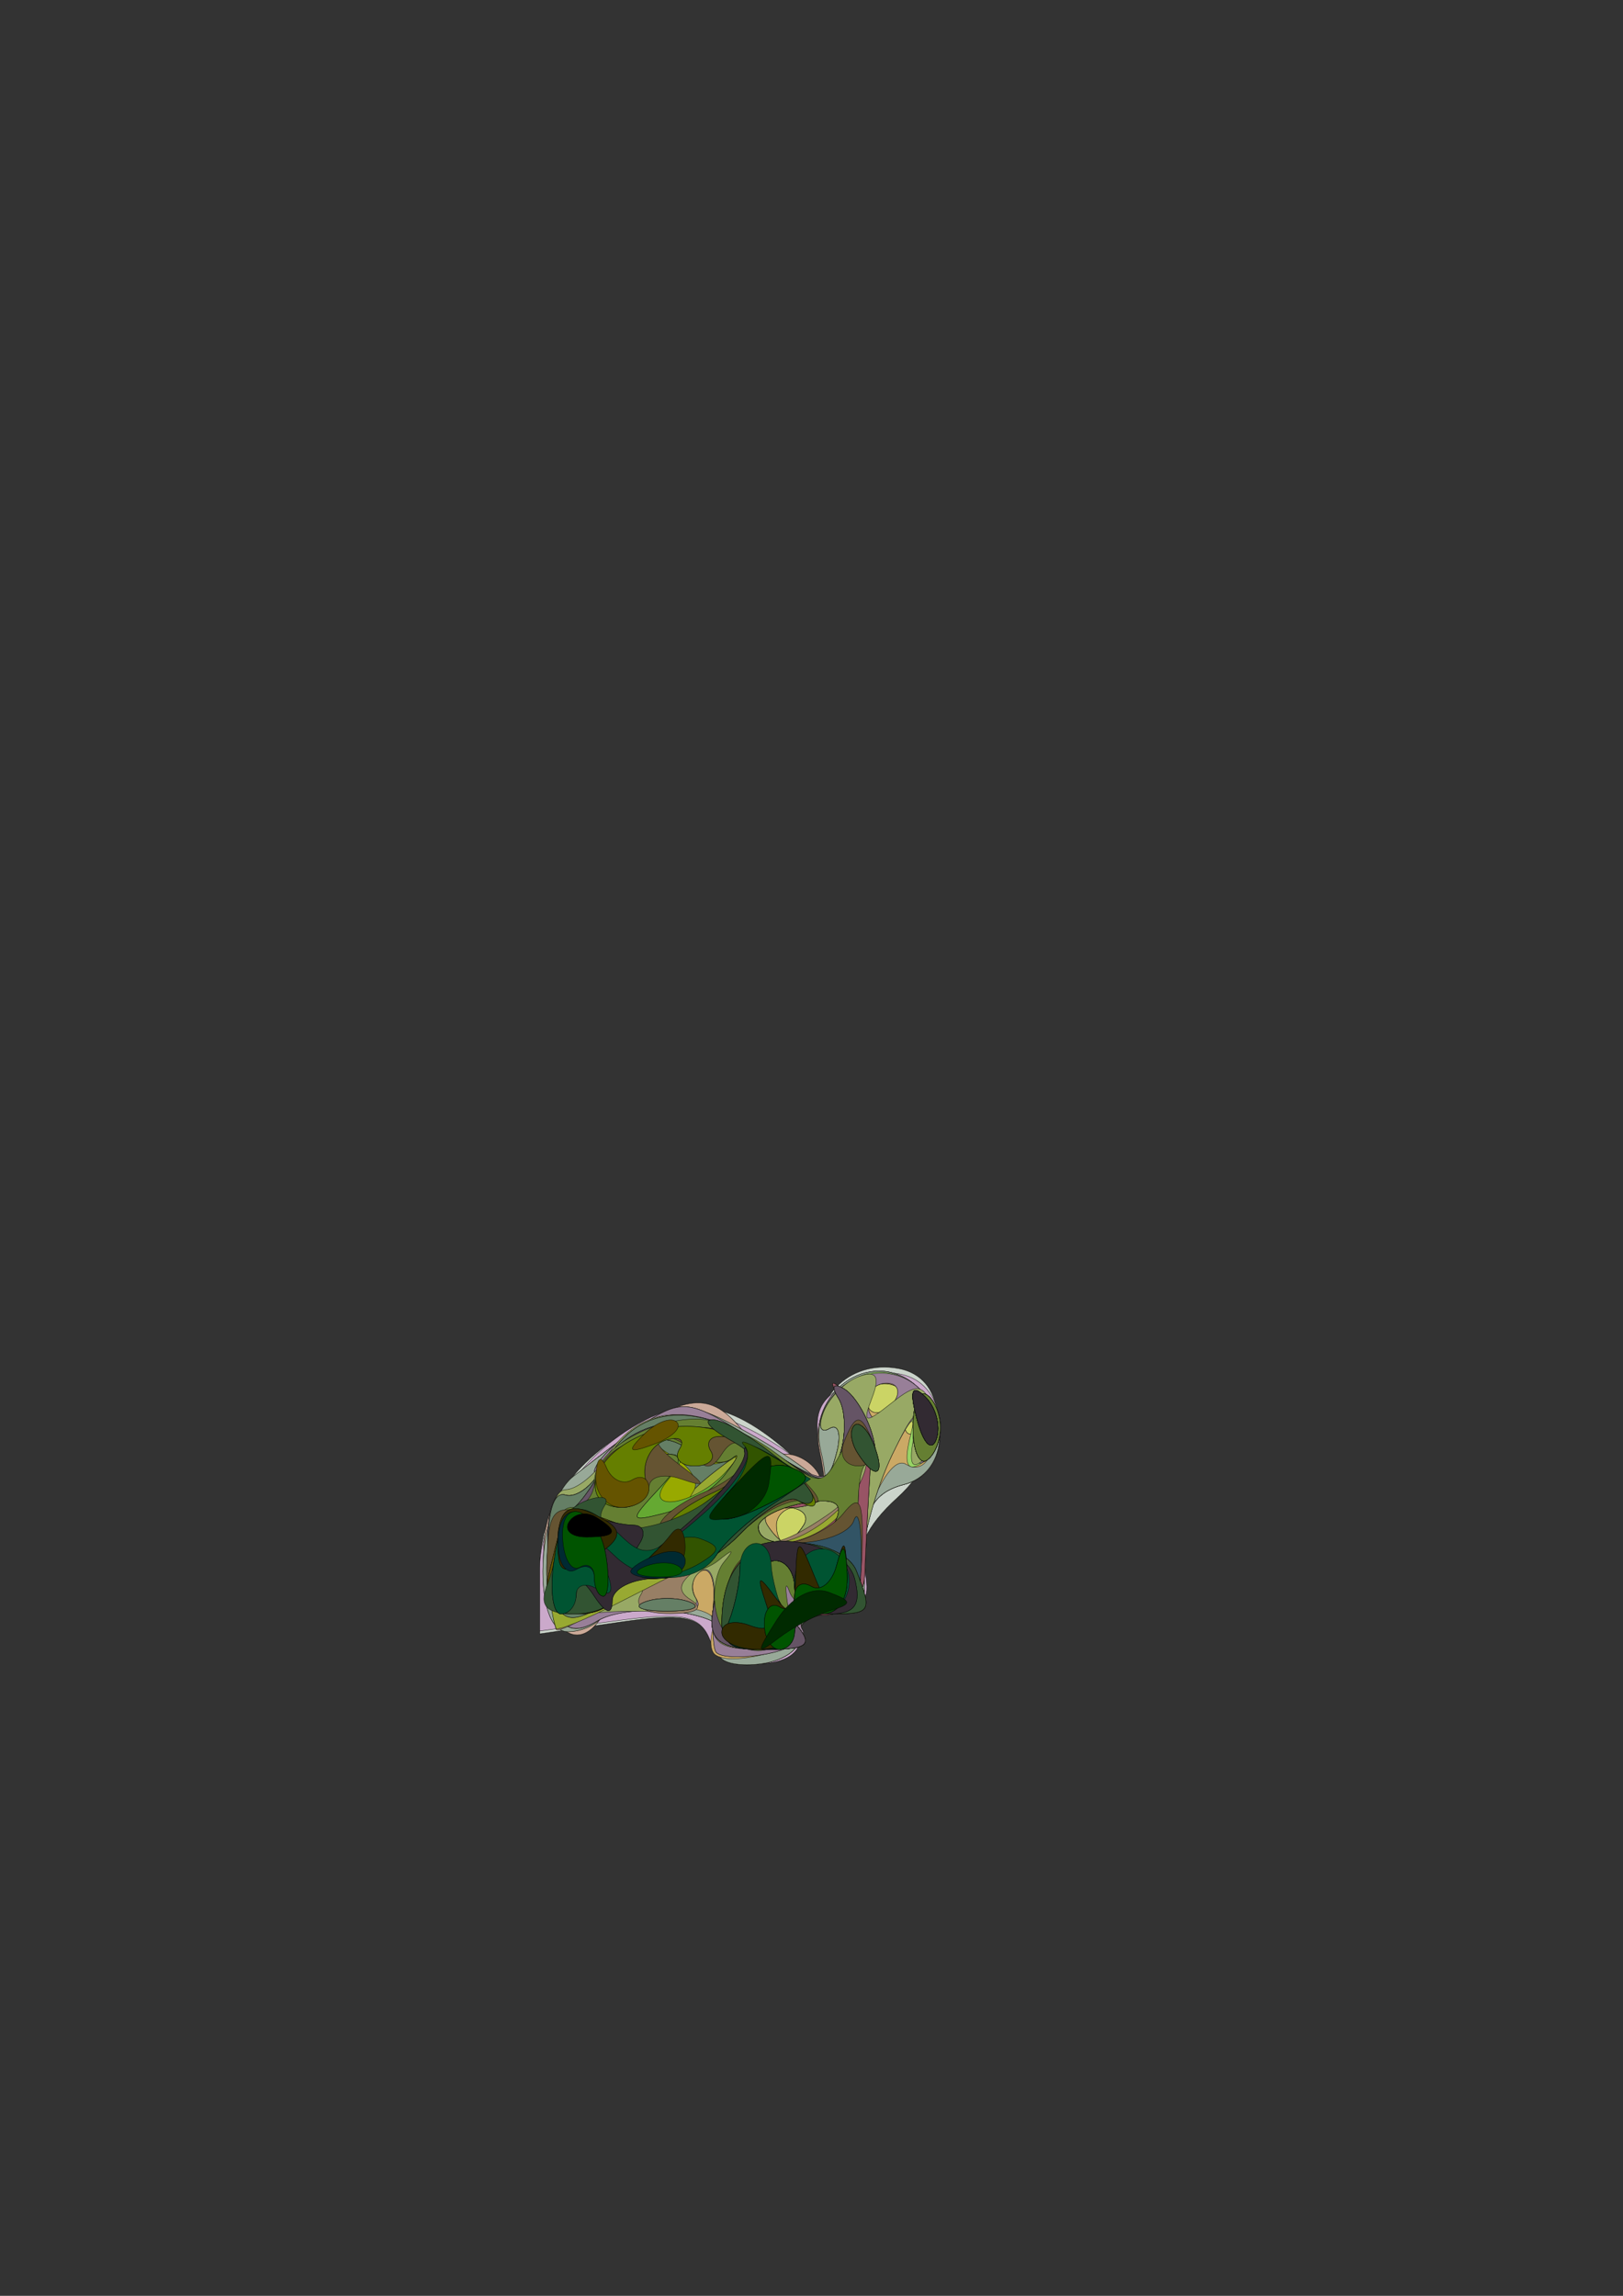 <?xml version="1.0" encoding="UTF-8" standalone="no"?>
<!-- Created with Inkscape (http://www.inkscape.org/) -->

<svg
   xmlns:dc="http://purl.org/dc/elements/1.1/"
   xmlns:cc="http://creativecommons.org/ns#"
   xmlns:rdf="http://www.w3.org/1999/02/22-rdf-syntax-ns#"
   xmlns:svg="http://www.w3.org/2000/svg"
   xmlns="http://www.w3.org/2000/svg"
   xmlns:sodipodi="http://sodipodi.sourceforge.net/DTD/sodipodi-0.dtd"
   xmlns:inkscape="http://www.inkscape.org/namespaces/inkscape"
   width="744.094"
   height="1052.362"
   id="svg2"
   version="1.1"
   inkscape:version="0.48.2 r9819"
   sodipodi:docname="New document 1">
  <rect width="100%" height="100%" fill="#333333" stroke="none"/>
  <defs
     id="defs4" />
  <sodipodi:namedview
     id="base"
     pagecolor="#ffffff"
     bordercolor="#666666"
     borderopacity="1.0"
     inkscape:pageopacity="0.0"
     inkscape:pageshadow="2"
     inkscape:zoom="0.58249908"
     inkscape:cx="372.04724"
     inkscape:cy="526.18109"
     inkscape:document-units="px"
     inkscape:current-layer="g3170"
     showgrid="false"
     inkscape:window-width="1018"
     inkscape:window-height="833"
     inkscape:window-x="1421"
     inkscape:window-y="155"
     inkscape:window-maximized="0" />
  <g
     inkscape:label="Layer 1"
     inkscape:groupmode="layer"
     id="layer1">
    <g
       id="g3170"
       transform="translate(-125.322,3.433)"
       inkscape:export-filename="/Users/sudhir/Projects/trials/tortlets/sencha_src/tortlets/static/images/tortoise_smaller.png"
       inkscape:export-xdpi="20.52"
       inkscape:export-ydpi="20.52"
       style="stroke-width:0.2;stroke-miterlimit:4;stroke-dasharray:none;stroke:#000000;stroke-opacity:0.768">
      <path
         style="fill:#fefecb;stroke-width:0.2;stroke-miterlimit:4;stroke-dasharray:none;stroke:#000000;stroke-opacity:0.768"
         d="m 450.844,748.389 c -4.317,-10.969 -12.207,-12.522 -41.701,-8.21 l -36.376,5.318 0,-28.982 c 0,-29.62 15.911,-51.841 49.769,-69.507 21.065,-10.99 40.902,-5.934 65.94,16.806 l 18.481,16.785 -5.025,-19.517 c -5.812,-22.576 12.151,-41.511 35.299,-37.208 23.746,4.413 23.471,37.573 -0.491,59.223 -14.371,12.984 -19.525,24.351 -16.371,36.107 3.611,13.46 0.795,17.157 -13.067,17.157 -9.718,0 -16.73,4.491 -15.582,9.979 3.302,15.79 -34.718,17.695 -40.877,2.048 z"
         id="path3236"
         inkscape:connector-curvature="0" />
      <path
         style="fill:#cbd4cb;stroke-width:0.2;stroke-miterlimit:4;stroke-dasharray:none;stroke:#000000;stroke-opacity:0.768"
         d="m 450.844,748.389 c -4.317,-10.969 -12.207,-12.522 -41.701,-8.21 l -36.376,5.318 0,-28.982 c 0,-29.62 15.911,-51.841 49.769,-69.507 21.065,-10.99 40.902,-5.934 65.94,16.806 l 18.481,16.785 -5.025,-19.517 c -5.812,-22.576 12.151,-41.511 35.299,-37.208 23.746,4.413 23.471,37.573 -0.491,59.223 -14.371,12.984 -19.525,24.351 -16.371,36.107 3.611,13.46 0.795,17.157 -13.067,17.157 -9.718,0 -16.73,4.491 -15.582,9.979 3.302,15.79 -34.718,17.695 -40.877,2.048 z"
         id="path3234"
         inkscape:connector-curvature="0" />
      <path
         style="fill:#cba9cb;stroke-width:0.2;stroke-miterlimit:4;stroke-dasharray:none;stroke:#000000;stroke-opacity:0.768"
         d="m 450.77,748.202 c -4.359,-11.075 -12.386,-12.782 -41.701,-8.864 l -36.302,4.851 0,-28.718 c 0,-29.135 27.075,-61.96 60.14,-72.913 13.549,-4.488 53.53,14.834 67.415,32.581 3.583,4.579 4.192,-1.444 1.354,-13.385 -3.952,-16.629 -1.222,-23.766 11.663,-30.488 23.556,-12.29 43.076,-2.647 43.076,21.28 0,13.392 -5.647,21.676 -16.695,24.493 -16.121,4.11 -20.268,15.023 -17.132,45.083 0.984,9.429 -4.333,14.242 -15.734,14.242 -9.471,0 -16.281,4.491 -15.133,9.979 3.332,15.932 -34.731,17.661 -40.951,1.861 z"
         id="path3232"
         inkscape:connector-curvature="0" />
      <path
         style="fill:#cbd498;stroke-width:0.2;stroke-miterlimit:4;stroke-dasharray:none;stroke:#000000;stroke-opacity:0.768"
         d="m 455.255,755.238 c -0.544,-3.668 -0.679,-9.02 -0.301,-11.892 1.062,-8.066 -48.968,-13.296 -53.83,-5.627 -11.486,18.118 -26.406,4.838 -26.668,-23.736 -0.234,-25.559 4.572,-34.154 29.577,-52.897 34.01,-25.493 45.826,-27.478 60.558,-10.173 5.716,6.714 15.254,12.207 21.196,12.207 5.942,0 12.846,4.578 15.342,10.173 2.496,5.595 2.479,0.403 -0.038,-11.538 -5.655,-26.836 23.024,-47.189 43.336,-30.755 17.548,14.198 14.801,41.065 -4.707,46.038 -16.164,4.121 -20.673,15.342 -18.116,45.083 0.79,9.188 -4.665,14.242 -15.373,14.242 -9.128,0 -15.658,4.491 -14.51,9.979 1.148,5.489 -6.365,11.236 -16.695,12.773 -10.33,1.537 -19.227,-0.208 -19.771,-3.876 z"
         id="path3230"
         inkscape:connector-curvature="0" />
      <path
         style="fill:#cba998;stroke-width:0.2;stroke-miterlimit:4;stroke-dasharray:none;stroke:#000000;stroke-opacity:0.768"
         d="m 455.255,755.238 c -0.544,-3.668 -0.679,-9.02 -0.301,-11.892 1.062,-8.066 -48.968,-13.296 -53.83,-5.627 -11.486,18.118 -26.406,4.838 -26.668,-23.736 -0.234,-25.559 4.572,-34.154 29.577,-52.897 34.01,-25.493 45.826,-27.478 60.558,-10.173 5.716,6.714 15.254,12.207 21.196,12.207 5.942,0 12.846,4.578 15.342,10.173 2.496,5.595 2.479,0.403 -0.038,-11.538 -5.655,-26.836 23.024,-47.189 43.336,-30.755 17.548,14.198 14.801,41.065 -4.707,46.038 -16.164,4.121 -20.673,15.342 -18.116,45.083 0.79,9.188 -4.665,14.242 -15.373,14.242 -9.128,0 -15.658,4.491 -14.51,9.979 1.148,5.489 -6.365,11.236 -16.695,12.773 -10.33,1.537 -19.227,-0.208 -19.771,-3.876 z"
         id="path3228"
         inkscape:connector-curvature="0" />
      <path
         style="fill:#cbd465;stroke-width:0.2;stroke-miterlimit:4;stroke-dasharray:none;stroke:#000000;stroke-opacity:0.768"
         d="m 455.255,755.238 c -0.544,-3.668 -0.679,-9.02 -0.301,-11.892 1.062,-8.066 -48.968,-13.296 -53.83,-5.627 -2.364,3.73 -9.336,6.781 -15.493,6.781 -16.636,0 -14.54,-57.819 2.58,-71.182 46.51,-36.304 48.816,-36.926 78.076,-21.056 15.137,8.21 30.453,18.589 34.036,23.065 3.583,4.476 4.192,-1.632 1.354,-13.573 -6.372,-26.81 22.212,-47.373 42.751,-30.755 17.548,14.198 14.801,41.065 -4.707,46.038 -16.164,4.121 -20.673,15.342 -18.116,45.083 0.79,9.188 -4.665,14.242 -15.373,14.242 -9.128,0 -15.658,4.491 -14.51,9.979 1.148,5.489 -6.365,11.236 -16.695,12.773 -10.33,1.537 -19.227,-0.208 -19.771,-3.876 z"
         id="path3226"
         inkscape:connector-curvature="0" />
      <path
         style="fill:#98a998;stroke-width:0.2;stroke-miterlimit:4;stroke-dasharray:none;stroke:#000000;stroke-opacity:0.768"
         d="m 455.255,755.238 c -0.544,-3.668 -0.679,-9.02 -0.301,-11.892 1.062,-8.066 -48.968,-13.296 -53.83,-5.627 -2.364,3.73 -9.336,6.781 -15.493,6.781 -16.636,0 -14.54,-57.819 2.58,-71.182 46.51,-36.304 48.816,-36.926 78.076,-21.056 15.137,8.21 30.453,18.589 34.036,23.065 3.583,4.476 4.192,-1.632 1.354,-13.573 -6.372,-26.81 22.212,-47.373 42.751,-30.755 17.548,14.198 14.801,41.065 -4.707,46.038 -16.164,4.121 -20.673,15.342 -18.116,45.083 0.79,9.188 -4.665,14.242 -15.373,14.242 -9.128,0 -15.658,4.491 -14.51,9.979 1.148,5.489 -6.365,11.236 -16.695,12.773 -10.33,1.537 -19.227,-0.208 -19.771,-3.876 z m 38.553,-59.567 c 2.838,-4.476 1.181,-8.138 -3.681,-8.138 -4.862,0 -8.84,3.662 -8.84,8.138 0,4.476 1.657,8.138 3.681,8.138 2.025,0 6.003,-3.662 8.84,-8.138 z m 50.429,-56.425 c -7.097,-11.194 -21.212,-11.235 -21.212,-0.061 0,4.74 3.756,6.355 8.348,3.589 4.591,-2.766 8.348,-0.541 8.348,4.945 0,5.486 2.254,7.777 5.01,5.091 2.755,-2.686 2.534,-8.79 -0.493,-13.563 z"
         id="path3224"
         inkscape:connector-curvature="0" />
      <path
         style="fill:#cba965;stroke-width:0.2;stroke-miterlimit:4;stroke-dasharray:none;stroke:#000000;stroke-opacity:0.768"
         d="m 452.841,754.746 c -2.087,-2.035 -2.134,-7.919 -0.103,-13.076 4.153,-10.549 -37.219,-11.908 -54.036,-1.776 -14.784,8.907 -21.103,-0.308 -22.248,-32.443 -0.659,-18.498 2.808,-28.055 10.178,-28.055 6.148,0 11.178,-3.578 11.178,-7.95 0,-4.373 9.442,-13.982 20.982,-21.353 20.012,-12.783 22.482,-12.435 53.403,7.513 31.011,20.007 32.606,20.227 36.673,5.066 2.338,-8.718 0.889,-13.824 -3.222,-11.347 -4.11,2.477 -5.348,-0.897 -2.75,-7.498 7.154,-18.175 29.937,-23.46 43.621,-10.12 12.639,12.322 7.456,42.07 -5.925,34.008 -9.77,-5.887 -26.697,40.915 -20.496,56.67 3.256,8.273 -0.878,11.978 -13.366,11.978 -9.945,0 -16.025,3.243 -13.512,7.207 4.661,7.353 -33.472,17.908 -40.377,11.177 z m 40.967,-59.075 c 2.838,-4.476 1.181,-8.138 -3.681,-8.138 -4.862,0 -8.84,3.662 -8.84,8.138 0,4.476 1.657,8.138 3.681,8.138 2.025,0 6.003,-3.662 8.84,-8.138 z m 50.429,-56.425 c -7.097,-11.194 -21.212,-11.235 -21.212,-0.061 0,4.74 3.756,6.355 8.348,3.589 4.591,-2.766 8.348,-0.541 8.348,4.945 0,5.486 2.254,7.777 5.01,5.091 2.755,-2.686 2.534,-8.79 -0.493,-13.563 z"
         id="path3222"
         inkscape:connector-curvature="0" />
      <path
         style="fill:#98d465;stroke-width:0.2;stroke-miterlimit:4;stroke-dasharray:none;stroke:#000000;stroke-opacity:0.768"
         d="m 453.442,753.58 c -1.322,-2.757 -1.75,-13.156 -0.951,-23.11 0.799,-9.954 -1.848,-16.109 -5.882,-13.679 -4.033,2.43 -4.972,8.144 -2.086,12.697 3.127,4.933 -2.72,7.274 -14.472,5.792 -10.846,-1.367 -24.666,0.515 -30.71,4.182 -15.411,9.35 -21.729,0.513 -22.888,-32.012 -0.659,-18.498 2.808,-28.055 10.178,-28.055 6.148,0 11.178,-3.578 11.178,-7.95 0,-4.373 9.442,-13.982 20.982,-21.353 20.012,-12.783 22.482,-12.435 53.403,7.513 31.011,20.007 32.606,20.227 36.673,5.066 2.338,-8.718 0.889,-13.824 -3.222,-11.347 -4.11,2.477 -5.348,-0.897 -2.75,-7.498 2.598,-6.6 10.544,-14.178 17.658,-16.839 24.848,-9.296 48.806,27.372 26.619,40.74 -6.217,3.746 -7.611,-0.759 -4.26,-13.761 2.74,-10.631 -1.133,-6.512 -8.607,9.153 -7.474,15.666 -13.696,38.554 -13.827,50.863 -0.175,16.448 -4.425,22.38 -16.035,22.38 -8.688,0 -13.741,3.243 -11.227,7.207 2.513,3.964 -4.868,8.966 -16.402,11.116 -11.534,2.15 -22.052,1.653 -23.374,-1.104 z m 40.366,-57.909 c 2.838,-4.476 -0.919,-8.138 -8.348,-8.138 -7.429,0 -11.185,3.662 -8.348,8.138 2.838,4.476 6.594,8.138 8.348,8.138 1.754,0 5.51,-3.662 8.348,-8.138 z m 41.738,-56.966 c 2.838,-4.476 1.181,-8.138 -3.681,-8.138 -4.862,0 -8.84,3.662 -8.84,8.138 0,4.476 1.657,8.138 3.681,8.138 2.025,0 6.003,-3.662 8.84,-8.138 z"
         id="path3220"
         inkscape:connector-curvature="0" />
      <path
         style="fill:#987f98;stroke-width:0.2;stroke-miterlimit:4;stroke-dasharray:none;stroke:#000000;stroke-opacity:0.768"
         d="m 453.442,753.58 c -1.322,-2.757 -1.75,-13.156 -0.951,-23.11 0.799,-9.954 -1.848,-16.109 -5.882,-13.679 -4.033,2.43 -4.972,8.144 -2.086,12.697 3.127,4.933 -2.72,7.274 -14.472,5.792 -10.846,-1.367 -24.666,0.515 -30.71,4.182 -15.411,9.35 -21.729,0.513 -22.888,-32.012 -0.659,-18.498 2.808,-28.055 10.178,-28.055 6.148,0 11.178,-3.578 11.178,-7.95 0,-4.373 9.442,-13.982 20.982,-21.353 20.012,-12.783 22.482,-12.435 53.403,7.513 31.011,20.007 32.606,20.227 36.673,5.066 2.338,-8.718 0.889,-13.824 -3.222,-11.347 -4.11,2.477 -5.348,-0.897 -2.75,-7.498 6.663,-16.928 28.502,-23.369 42.055,-12.403 13.09,10.591 15.072,28.561 3.894,35.296 -4.163,2.508 -6.002,-3.684 -4.086,-13.761 2.086,-10.974 -2.036,-6.899 -10.279,10.161 -7.569,15.666 -13.87,38.554 -14.001,50.863 -0.175,16.448 -4.425,22.38 -16.035,22.38 -8.688,0 -13.741,3.243 -11.227,7.207 2.513,3.964 -4.868,8.966 -16.402,11.116 -11.534,2.15 -22.052,1.653 -23.374,-1.104 z m 40.366,-57.909 c 2.838,-4.476 -0.919,-8.138 -8.348,-8.138 -7.429,0 -11.185,3.662 -8.348,8.138 2.838,4.476 6.594,8.138 8.348,8.138 1.754,0 5.51,-3.662 8.348,-8.138 z m 41.738,-56.966 c 2.838,-4.476 1.181,-8.138 -3.681,-8.138 -4.862,0 -8.84,3.662 -8.84,8.138 0,4.476 1.657,8.138 3.681,8.138 2.025,0 6.003,-3.662 8.84,-8.138 z"
         id="path3218"
         inkscape:connector-curvature="0" />
      <path
         style="fill:#98a965;stroke-width:0.2;stroke-miterlimit:4;stroke-dasharray:none;stroke:#000000;stroke-opacity:0.768"
         d="m 452.487,732.252 c 1.262,-11.212 -1.194,-18.283 -5.458,-15.714 -4.264,2.569 -5.542,8.159 -2.84,12.421 2.73,4.306 -5.555,7.162 -18.646,6.426 -12.957,-0.728 -28.882,0.109 -35.388,1.86 -8.521,2.294 -12.23,-5.35 -13.265,-27.334 -0.828,-17.593 2.448,-30.518 7.734,-30.518 5.043,0 13.541,-6.823 18.883,-15.163 15.403,-24.045 40.362,-25.627 72.143,-4.574 28.031,18.569 29.02,18.663 33.181,3.151 2.359,-8.794 0.926,-13.962 -3.185,-11.486 -4.11,2.477 -5.348,-0.897 -2.75,-7.498 2.598,-6.6 9.877,-13.928 16.175,-16.284 7.969,-2.981 9.836,-0.08 6.139,9.543 -4.622,12.031 -3.495,12.387 8.674,2.738 11.989,-9.506 14.754,-9.137 19.367,2.582 2.96,7.519 1.336,17.614 -3.608,22.434 -6.42,6.259 -7.905,3.196 -5.194,-10.72 2.59,-13.297 -0.575,-10.439 -9.968,9 -7.569,15.666 -13.87,38.554 -14.001,50.863 -0.172,16.192 -4.47,22.38 -15.542,22.38 -8.417,0 -15.304,-4.272 -15.304,-9.494 0,-5.222 -2.414,-7.141 -5.363,-4.266 -2.95,2.876 -0.612,10.81 5.196,17.632 9.059,10.642 7.02,12.404 -14.358,12.404 -21.637,0 -24.615,-2.683 -22.622,-20.385 z m 41.321,-36.581 c 2.838,-4.476 -0.919,-8.138 -8.348,-8.138 -7.429,0 -11.185,3.662 -8.348,8.138 2.838,4.476 6.594,8.138 8.348,8.138 1.754,0 5.51,-3.662 8.348,-8.138 z"
         id="path3216"
         inkscape:connector-curvature="0" />
      <path
         style="fill:#987f65;stroke-width:0.2;stroke-miterlimit:4;stroke-dasharray:none;stroke:#000000;stroke-opacity:0.768"
         d="m 451.773,738.253 c 0.598,-7.912 4.12,-19.168 7.826,-25.015 5.529,-8.721 3.643,-8.745 -10.497,-0.137 -12.349,7.518 -14.372,12.268 -7.134,16.752 6.4,3.965 3.039,6.304 -9.173,6.383 -11.953,0.077 -17.112,-3.288 -13.581,-8.858 3.132,-4.94 -4.159,-2.688 -16.203,5.005 -12.043,7.693 -22.289,12.65 -22.768,11.017 -5.927,-20.215 -2.928,-63.884 4.228,-61.559 4.969,1.615 12.82,-4.302 17.447,-13.148 14.519,-27.758 40.61,-30.977 73.654,-9.087 28.908,19.15 29.81,19.241 34.928,3.52 2.89,-8.876 2.582,-20.748 -0.683,-26.383 -4.68,-8.076 -3.616,-8.149 5.026,-0.344 6.03,5.446 10.19,21.925 9.245,36.621 -0.945,14.696 -1.969,34.96 -2.274,45.03 -0.677,22.308 -31.817,26.166 -32.839,4.069 -0.414,-8.952 -2.257,-10.362 -4.963,-3.795 -2.367,5.745 0.268,15.816 5.855,22.38 8.537,10.028 6.22,11.933 -14.511,11.933 -18.434,0 -24.395,-3.636 -23.583,-14.385 z m 52.699,-47.112 c 10.204,-6.968 18.438,-17.038 18.299,-22.38 -0.14,-5.341 -4.083,-3.302 -8.762,4.53 -4.68,7.833 -15.835,14.242 -24.789,14.242 -8.954,0 -16.28,3.662 -16.28,8.138 0,11.553 10.106,10.101 31.533,-4.53 z m 39.422,-40.229 c 0,-10.335 2.817,-17.093 6.261,-15.019 3.443,2.075 6.261,8.833 6.261,15.019 0,6.186 -2.817,12.944 -6.261,15.019 -3.443,2.075 -6.261,-4.684 -6.261,-15.019 z"
         id="path3214"
         inkscape:connector-curvature="0" />
      <path
         style="fill:#98a932;stroke-width:0.2;stroke-miterlimit:4;stroke-dasharray:none;stroke:#000000;stroke-opacity:0.768"
         d="m 451.773,738.253 c 0.598,-7.912 4.12,-19.168 7.826,-25.015 7.15,-11.279 5.896,-10.831 -51.355,18.352 -14.921,7.606 -27.522,12.707 -28.001,11.335 -6.045,-17.314 -2.856,-63.385 4.228,-61.083 4.969,1.615 12.82,-4.302 17.447,-13.148 14.519,-27.758 40.61,-30.977 73.654,-9.087 28.908,19.15 29.81,19.241 34.928,3.52 2.89,-8.876 2.582,-20.748 -0.683,-26.383 -4.68,-8.076 -3.616,-8.149 5.026,-0.344 6.03,5.446 10.19,21.925 9.245,36.621 -0.945,14.696 -1.969,34.96 -2.274,45.03 -0.677,22.308 -31.817,26.166 -32.839,4.069 -0.414,-8.952 -2.257,-10.362 -4.963,-3.795 -2.367,5.745 0.268,15.816 5.855,22.38 8.537,10.028 6.22,11.933 -14.511,11.933 -18.434,0 -24.395,-3.636 -23.583,-14.385 z m 55.986,-47.912 c 8.396,-7.408 15.151,-17.478 15.012,-22.38 -0.14,-4.901 -4.083,-2.503 -8.762,5.33 -4.68,7.833 -15.835,14.242 -24.789,14.242 -8.954,0 -16.28,3.662 -16.28,8.138 0,12.428 17.777,9.706 34.82,-5.33 z m -86.993,40.631 c 5.739,-2.258 15.13,-2.258 20.869,0 5.739,2.258 1.043,4.105 -10.435,4.105 -11.478,0 -16.174,-1.847 -10.435,-4.105 z M 543.894,650.912 c 0,-10.335 2.817,-17.093 6.261,-15.019 3.443,2.075 6.261,8.833 6.261,15.019 0,6.186 -2.817,12.944 -6.261,15.019 -3.443,2.075 -6.261,-4.684 -6.261,-15.019 z"
         id="path3212"
         inkscape:connector-curvature="0" />
      <path
         style="fill:#985465;stroke-width:0.2;stroke-miterlimit:4;stroke-dasharray:none;stroke:#000000;stroke-opacity:0.768"
         d="m 451.773,738.253 c 0.598,-7.912 4.278,-19.813 8.177,-26.449 5.763,-9.806 4.986,-10.16 -4.152,-1.891 -6.183,5.595 -19.569,10.173 -29.746,10.173 -10.177,0 -19.756,3.387 -21.287,7.528 -1.53,4.14 -8.106,8.718 -14.612,10.173 -8.422,1.883 -12.245,-6.216 -13.273,-28.117 -0.891,-18.981 2.016,-29.638 7.59,-27.826 4.969,1.615 12.82,-4.302 17.447,-13.148 14.519,-27.758 40.61,-30.977 73.654,-9.087 28.908,19.15 29.81,19.241 34.928,3.52 2.89,-8.876 2.582,-20.748 -0.683,-26.383 -4.68,-8.076 -3.616,-8.149 5.026,-0.344 6.03,5.446 10.19,21.925 9.245,36.621 -0.945,14.696 -1.969,34.96 -2.274,45.03 -0.677,22.308 -31.817,26.166 -32.839,4.069 -0.414,-8.952 -2.257,-10.362 -4.963,-3.795 -2.367,5.745 0.268,15.816 5.855,22.38 8.537,10.028 6.22,11.933 -14.511,11.933 -18.434,0 -24.395,-3.636 -23.583,-14.385 z m 59.631,-48.685 c 6.099,-7.833 11.095,-17.904 11.101,-22.38 0.006,-4.476 -3.817,-1.729 -8.497,6.104 -4.68,7.833 -15.835,14.242 -24.789,14.242 -8.954,0 -16.28,3.662 -16.28,8.138 0,13.407 26.554,9.194 38.466,-6.104 z m -54.096,-16.276 c 10.383,-12.907 10.088,-13.195 -3.152,-3.073 -8.035,6.143 -14.608,12.552 -14.608,14.242 0,6.698 6.855,2.387 17.76,-11.169 z m -36.542,57.68 c 5.739,-2.258 15.13,-2.258 20.869,0 5.739,2.258 1.043,4.105 -10.435,4.105 -11.478,0 -16.174,-1.847 -10.435,-4.105 z M 543.894,650.912 c 0,-10.335 2.817,-17.093 6.261,-15.019 3.443,2.075 6.261,8.833 6.261,15.019 0,6.186 -2.817,12.944 -6.261,15.019 -3.443,2.075 -6.261,-4.684 -6.261,-15.019 z"
         id="path3210"
         inkscape:connector-curvature="0" />
      <path
         style="fill:#657f65;stroke-width:0.2;stroke-miterlimit:4;stroke-dasharray:none;stroke:#000000;stroke-opacity:0.768"
         d="m 451.773,738.253 c 0.598,-7.912 4.278,-19.813 8.177,-26.449 5.763,-9.806 4.986,-10.16 -4.152,-1.891 -6.183,5.595 -19.569,10.173 -29.746,10.173 -10.177,0 -19.756,3.387 -21.287,7.528 -1.53,4.14 -8.106,8.718 -14.612,10.173 -8.422,1.883 -12.245,-6.216 -13.273,-28.117 -0.891,-18.981 2.016,-29.638 7.59,-27.826 4.969,1.615 12.82,-4.302 17.447,-13.148 14.519,-27.758 40.61,-30.977 73.654,-9.087 28.908,19.15 29.81,19.241 34.928,3.52 2.89,-8.876 2.553,-20.399 -0.748,-25.606 -3.485,-5.498 -2.383,-7.288 2.627,-4.269 4.746,2.86 10.611,12.586 13.033,21.614 2.422,9.028 1.437,14.627 -2.188,12.443 -3.625,-2.184 -5.455,12.459 -4.066,32.541 2.174,31.432 0.295,36.512 -13.499,36.512 -9.445,0 -16.295,-5.847 -16.683,-14.242 -0.414,-8.952 -2.257,-10.362 -4.963,-3.795 -2.367,5.745 0.268,15.816 5.855,22.38 8.537,10.028 6.22,11.933 -14.511,11.933 -18.434,0 -24.395,-3.636 -23.583,-14.385 z m 57.075,-45.38 c 3.083,-7.833 -1.4,-9.873 -15.802,-7.189 -11.059,2.061 -20.107,6.982 -20.107,10.937 0,11.529 31.177,8.276 35.909,-3.747 z m -51.54,-19.581 c 10.383,-12.907 10.088,-13.195 -3.152,-3.073 -8.035,6.143 -14.608,12.552 -14.608,14.242 0,6.698 6.855,2.387 17.76,-11.169 z m -36.542,57.68 c 5.739,-2.258 15.13,-2.258 20.869,0 5.739,2.258 1.043,4.105 -10.435,4.105 -11.478,0 -16.174,-1.847 -10.435,-4.105 z M 543.894,650.912 c 0,-10.335 2.817,-17.093 6.261,-15.019 3.443,2.075 6.261,8.833 6.261,15.019 0,6.186 -2.817,12.944 -6.261,15.019 -3.443,2.075 -6.261,-4.684 -6.261,-15.019 z"
         id="path3208"
         inkscape:connector-curvature="0" />
      <path
         style="fill:#98a900;stroke-width:0.2;stroke-miterlimit:4;stroke-dasharray:none;stroke:#000000;stroke-opacity:0.768"
         d="m 451.773,738.253 c 0.598,-7.912 4.278,-19.813 8.177,-26.449 5.763,-9.806 4.986,-10.16 -4.152,-1.891 -6.183,5.595 -19.882,10.173 -30.441,10.173 -10.56,0 -19.2,3.662 -19.2,8.138 0,4.476 -7.076,8.138 -15.725,8.138 -12.027,0 -15.3,-5.263 -13.919,-22.38 0.993,-12.309 4.788,-23.064 8.432,-23.901 3.644,-0.837 10.934,-9.992 16.199,-20.345 12.894,-25.352 48.608,-28.506 79.553,-7.025 24.333,16.892 24.439,16.894 29.738,0.615 2.925,-8.985 2.618,-20.597 -0.684,-25.805 -3.485,-5.498 -2.383,-7.288 2.627,-4.269 4.746,2.86 10.611,12.586 13.033,21.614 2.422,9.028 1.437,14.627 -2.188,12.443 -3.625,-2.184 -5.455,12.459 -4.066,32.541 2.174,31.432 0.295,36.512 -13.499,36.512 -9.445,0 -16.295,-5.847 -16.683,-14.242 -0.414,-8.952 -2.257,-10.362 -4.963,-3.795 -2.367,5.745 0.268,15.816 5.855,22.38 8.537,10.028 6.22,11.933 -14.511,11.933 -18.434,0 -24.395,-3.636 -23.583,-14.385 z m 57.075,-45.38 c 3.083,-7.833 -1.4,-9.873 -15.802,-7.189 -11.059,2.061 -20.107,6.982 -20.107,10.937 0,11.529 31.177,8.276 35.909,-3.747 z m -51.54,-19.109 c 6.527,-7.844 7.215,-11.289 1.599,-8.005 -5.422,3.17 -12.217,2.042 -15.101,-2.507 -2.884,-4.549 -9.717,-8.159 -15.185,-8.023 -5.468,0.136 -3.289,4.023 4.842,8.638 8.131,4.615 12.605,11.828 9.942,16.029 -8.145,12.847 1.738,8.489 13.903,-6.131 z m 86.586,-22.852 c 0,-10.335 2.817,-17.093 6.261,-15.019 3.443,2.075 6.261,8.833 6.261,15.019 0,6.186 -2.817,12.944 -6.261,15.019 -3.443,2.075 -6.261,-4.684 -6.261,-15.019 z"
         id="path3206"
         inkscape:connector-curvature="0" />
      <path
         style="fill:#65a932;stroke-width:0.2;stroke-miterlimit:4;stroke-dasharray:none;stroke:#000000;stroke-opacity:0.768"
         d="m 451.773,738.253 c 0.598,-7.912 4.278,-19.813 8.177,-26.449 5.763,-9.806 4.986,-10.16 -4.152,-1.891 -6.183,5.595 -19.882,10.173 -30.441,10.173 -10.56,0 -19.2,3.662 -19.2,8.138 0,4.476 -7.076,8.138 -15.725,8.138 -12.027,0 -15.3,-5.263 -13.919,-22.38 0.993,-12.309 4.788,-23.064 8.432,-23.901 3.644,-0.837 10.934,-9.992 16.199,-20.345 12.894,-25.352 48.608,-28.506 79.553,-7.025 24.333,16.892 24.439,16.894 29.738,0.615 2.925,-8.985 2.618,-20.597 -0.684,-25.805 -3.485,-5.498 -2.383,-7.288 2.627,-4.269 4.746,2.86 10.611,12.586 13.033,21.614 2.422,9.028 1.437,14.627 -2.188,12.443 -3.625,-2.184 -5.455,12.459 -4.066,32.541 2.174,31.432 0.295,36.512 -13.499,36.512 -9.445,0 -16.295,-5.847 -16.683,-14.242 -0.414,-8.952 -2.257,-10.362 -4.963,-3.795 -2.367,5.745 0.268,15.816 5.855,22.38 8.537,10.028 6.22,11.933 -14.511,11.933 -18.434,0 -24.395,-3.636 -23.583,-14.385 z m 57.075,-45.38 c 3.083,-7.833 -1.4,-9.873 -15.802,-7.189 -11.059,2.061 -20.107,6.982 -20.107,10.937 0,11.529 31.177,8.276 35.909,-3.747 z m -50.433,-21.969 c 5.693,-6.37 6.939,-8.928 2.77,-5.685 -4.169,3.244 -12.712,1.745 -18.984,-3.33 -6.272,-5.075 -13.818,-6.874 -16.768,-3.998 -2.95,2.876 -0.521,5.229 5.398,5.229 8.348,0 8.556,2.59 0.925,11.554 -13.618,15.996 12.266,12.336 26.658,-3.769 z m 85.479,-19.991 c 0,-10.335 2.817,-17.093 6.261,-15.019 3.443,2.075 6.261,8.833 6.261,15.019 0,6.186 -2.817,12.944 -6.261,15.019 -3.443,2.075 -6.261,-4.684 -6.261,-15.019 z"
         id="path3204"
         inkscape:connector-curvature="0" />
      <path
         style="fill:#655465;stroke-width:0.2;stroke-miterlimit:4;stroke-dasharray:none;stroke:#000000;stroke-opacity:0.768"
         d="m 451.773,738.253 c 0.598,-7.912 4.278,-19.813 8.177,-26.449 5.763,-9.806 4.986,-10.16 -4.152,-1.891 -6.183,5.595 -19.882,10.173 -30.441,10.173 -10.56,0 -19.2,3.662 -19.2,8.138 0,4.476 -7.076,8.138 -15.725,8.138 -12.027,0 -15.3,-5.263 -13.919,-22.38 0.993,-12.309 4.788,-23.064 8.432,-23.901 3.644,-0.837 10.934,-9.992 16.199,-20.345 12.894,-25.352 48.608,-28.506 79.553,-7.025 24.333,16.892 24.439,16.894 29.738,0.615 2.925,-8.985 2.618,-20.597 -0.684,-25.805 -3.485,-5.498 -2.383,-7.288 2.627,-4.269 4.746,2.86 10.611,12.586 13.033,21.614 2.422,9.028 1.437,14.627 -2.188,12.443 -3.625,-2.184 -5.455,12.459 -4.066,32.541 2.174,31.432 0.295,36.512 -13.499,36.512 -9.445,0 -16.295,-5.847 -16.683,-14.242 -0.414,-8.952 -2.257,-10.362 -4.963,-3.795 -2.367,5.745 0.268,15.816 5.855,22.38 8.537,10.028 6.22,11.933 -14.511,11.933 -18.434,0 -24.395,-3.636 -23.583,-14.385 z m 57.075,-45.38 c 3.083,-7.833 -1.4,-9.873 -15.802,-7.189 -11.059,2.061 -20.107,6.982 -20.107,10.937 0,11.529 31.177,8.276 35.909,-3.747 z M 457.781,672.412 c 5.738,-7.349 7.146,-10.647 3.128,-7.329 -4.017,3.318 -12.436,1.881 -18.709,-3.194 -6.272,-5.075 -13.818,-6.874 -16.768,-3.998 -2.95,2.876 -0.399,5.229 5.669,5.229 7.919,0 6.917,4.434 -3.551,15.71 -13.985,15.065 -13.878,15.53 2.607,11.328 9.455,-2.41 21.885,-10.395 27.623,-17.745 z m 86.112,-21.5 c 0,-10.335 2.817,-17.093 6.261,-15.019 3.443,2.075 6.261,8.833 6.261,15.019 0,6.186 -2.817,12.944 -6.261,15.019 -3.443,2.075 -6.261,-4.684 -6.261,-15.019 z"
         id="path3202"
         inkscape:connector-curvature="0" />
      <path
         style="fill:#657f32;stroke-width:0.2;stroke-miterlimit:4;stroke-dasharray:none;stroke:#000000;stroke-opacity:0.768"
         d="m 454.009,737.047 c -2.3,-8.574 -0.86,-19.561 3.2,-24.414 5.12,-6.121 4.313,-6.331 -2.635,-0.686 -5.509,4.476 -18.657,8.138 -29.217,8.138 -10.56,0 -19.2,3.662 -19.2,8.138 0,4.476 -6.974,8.138 -15.497,8.138 -11.849,0 -15.288,-5.743 -14.608,-24.396 0.496,-13.618 5.499,-24.404 11.323,-24.414 5.739,-0.01 10.435,-5.383 10.435,-11.939 0,-13.683 25.181,-28.854 47.45,-28.588 8.336,0.1 24.536,7.205 35.999,15.791 20.626,15.448 20.937,15.437 30.035,-1.136 8.121,-14.793 9.817,-15.162 14.54,-3.161 2.941,7.472 2.074,11.612 -1.927,9.202 -4.001,-2.411 -6.138,12.048 -4.749,32.129 2.141,30.963 0.182,36.512 -12.887,36.512 -8.477,0 -17.018,-4.578 -18.981,-10.173 -1.963,-5.595 -2.167,-1.933 -0.453,8.138 3.982,23.399 -26.601,25.934 -32.828,2.721 z m 54.839,-44.175 c 3.083,-7.833 -1.4,-9.873 -15.802,-7.189 -11.059,2.061 -20.107,6.982 -20.107,10.937 0,11.529 31.177,8.276 35.909,-3.747 z M 457.781,672.412 c 5.738,-7.349 7.146,-10.647 3.128,-7.329 -4.017,3.318 -12.436,1.881 -18.709,-3.194 -6.272,-5.075 -13.818,-6.874 -16.768,-3.998 -2.95,2.876 -0.399,5.229 5.669,5.229 7.919,0 6.917,4.434 -3.551,15.71 -13.985,15.065 -13.878,15.53 2.607,11.328 9.455,-2.41 21.885,-10.395 27.623,-17.745 z m 86.112,-21.5 c 0,-10.335 2.817,-17.093 6.261,-15.019 3.443,2.075 6.261,8.833 6.261,15.019 0,6.186 -2.817,12.944 -6.261,15.019 -3.443,2.075 -6.261,-4.684 -6.261,-15.019 z"
         id="path3200"
         inkscape:connector-curvature="0" />
      <path
         style="fill:#655432;stroke-width:0.2;stroke-miterlimit:4;stroke-dasharray:none;stroke:#000000;stroke-opacity:0.768"
         d="m 457.776,730.258 c 1.991,-16.872 7.777,-23.022 23.511,-24.99 11.478,-1.436 25.199,-8.057 30.491,-14.714 7.76,-9.761 9.459,-6.5 8.78,16.852 -0.644,22.165 -4.369,28.955 -15.883,28.955 -8.273,0 -15.041,-5.493 -15.041,-12.207 0,-6.714 -3.889,-12.207 -8.641,-12.207 -5.957,0 -5.957,4.89 0,15.741 12.061,21.97 11.033,24.949 -8.608,24.949 -13.893,0 -16.736,-4.355 -14.608,-22.38 z m -81.724,-18.292 c 0.986,-27.057 2.848,-27.945 34.213,-16.319 12.039,4.462 20.068,5.239 17.841,1.727 -2.227,-3.513 6.971,-11.142 20.439,-16.954 13.469,-5.812 22.119,-14.304 19.224,-18.872 -3.411,-5.38 -7.469,-4.827 -11.525,1.571 -4.474,7.057 -7.89,7.305 -11.971,0.869 -3.14,-4.954 -9.963,-9.007 -15.16,-9.007 -5.198,0 -2.159,5.502 6.753,12.227 13.508,10.192 13.773,11.402 1.595,7.267 -8.179,-2.777 -14.608,-0.995 -14.608,4.049 0,4.955 -5.635,9.009 -12.521,9.009 -17.298,0 -15.768,-21.263 2.087,-29.016 29.414,-12.772 49.803,-10.027 73.672,9.92 13.427,11.221 18.239,18.541 10.693,16.267 -7.911,-2.384 -21.78,4.231 -32.759,15.623 -10.471,10.866 -27.775,19.757 -38.453,19.757 -10.678,0 -19.414,3.662 -19.414,8.138 0,4.476 -6.974,8.138 -15.497,8.138 -11.849,0 -15.288,-5.743 -14.608,-24.396 z m 136.14,-54.272 c 5.367,-13.636 7.95,-13.636 13.317,0 2.349,5.968 -0.647,10.851 -6.659,10.851 -6.011,0 -9.008,-4.883 -6.659,-10.851 z m 33.632,-10.198 c -3.631,-13.536 -2.545,-16.714 3.65,-10.675 4.851,4.729 7.177,13.402 5.17,19.273 -2.084,6.095 -5.868,2.406 -8.82,-8.598 z"
         id="path3198"
         inkscape:connector-curvature="0" />
      <path
         style="fill:#325465;stroke-width:0.2;stroke-miterlimit:4;stroke-dasharray:none;stroke:#000000;stroke-opacity:0.768"
         d="m 456.243,741.096 c 0,-25.233 10.858,-37.287 33.588,-37.287 12.9,0 25.019,-4.578 26.932,-10.173 1.913,-5.595 3.478,1.729 3.478,16.276 0,20.222 -3.603,26.449 -15.304,26.449 -8.417,0 -15.304,-5.493 -15.304,-12.207 0,-6.714 -3.889,-12.207 -8.641,-12.207 -5.957,0 -5.957,4.89 0,15.741 12.011,21.879 11.02,24.949 -8.054,24.949 -9.182,0 -16.695,-5.194 -16.695,-11.541 z m -78.287,-27.114 c 7.146,-29.04 5.727,-28.188 31.218,-18.74 12.115,4.49 22.027,5.181 22.027,1.534 0,-3.647 9.603,-10.896 21.34,-16.109 19.851,-8.817 21.635,-25.686 2.718,-25.686 -4.591,0 -6.413,3.052 -4.048,6.782 2.365,3.73 -1.005,6.782 -7.488,6.782 -6.483,0 -9.551,-3.527 -6.818,-7.837 2.733,-4.311 -0.25,-6.067 -6.628,-3.903 -6.378,2.164 -10.493,9.963 -9.144,17.332 1.407,7.685 -3.042,13.397 -10.435,13.397 -17.54,0 -16.289,-18.428 2.008,-29.568 19.198,-11.688 42.89,-9.825 66.494,5.228 17.106,10.91 28.252,31.006 11.648,21.002 -3.924,-2.364 -15.848,4.744 -26.498,15.796 -10.65,11.052 -28.1,20.094 -38.778,20.094 -10.678,0 -19.414,3.662 -19.414,8.138 0,4.476 -7.584,8.138 -16.854,8.138 -14.157,0 -15.973,-3.582 -11.347,-22.38 z M 518.507,662.577 c -3.026,-4.774 -3.712,-10.425 -1.524,-12.558 2.188,-2.133 6.203,1.773 8.922,8.679 5.645,14.34 0.834,16.862 -7.398,3.879 z m 27.316,-15.082 c -3.631,-13.536 -2.545,-16.714 3.65,-10.675 4.851,4.729 7.177,13.402 5.17,19.273 -2.084,6.095 -5.868,2.406 -8.82,-8.598 z"
         id="path3196"
         inkscape:connector-curvature="0" />
      <path
         style="fill:#657f00;stroke-width:0.2;stroke-miterlimit:4;stroke-dasharray:none;stroke:#000000;stroke-opacity:0.768"
         d="m 456.243,741.096 c 0,-25.154 10.865,-37.287 33.391,-37.287 13.506,0 25.381,5.397 28.324,12.873 7.35,18.672 6.754,19.679 -11.628,19.679 -9.275,0 -16.695,-5.425 -16.695,-12.207 0,-6.714 -3.889,-12.207 -8.641,-12.207 -5.957,0 -5.957,4.89 0,15.741 12.011,21.879 11.02,24.949 -8.054,24.949 -9.182,0 -16.695,-5.194 -16.695,-11.541 z m -78.287,-27.114 c 7.146,-29.04 5.727,-28.188 31.218,-18.74 12.115,4.49 22.027,5.181 22.027,1.534 0,-3.647 9.603,-10.896 21.34,-16.109 19.851,-8.817 21.635,-25.686 2.718,-25.686 -4.591,0 -6.413,3.052 -4.048,6.782 2.365,3.73 -1.005,6.782 -7.488,6.782 -6.483,0 -9.551,-3.527 -6.818,-7.837 2.733,-4.311 -0.25,-6.067 -6.628,-3.903 -6.378,2.164 -10.493,9.963 -9.144,17.332 1.407,7.685 -3.042,13.397 -10.435,13.397 -17.54,0 -16.289,-18.428 2.008,-29.568 19.198,-11.688 42.89,-9.825 66.494,5.228 17.106,10.91 28.252,31.006 11.648,21.002 -3.924,-2.364 -15.848,4.744 -26.498,15.796 -10.65,11.052 -28.1,20.094 -38.778,20.094 -10.678,0 -19.414,3.662 -19.414,8.138 0,4.476 -7.584,8.138 -16.854,8.138 -14.157,0 -15.973,-3.582 -11.347,-22.38 z M 518.507,662.577 c -3.026,-4.774 -3.712,-10.425 -1.524,-12.558 2.188,-2.133 6.203,1.773 8.922,8.679 5.645,14.34 0.834,16.862 -7.398,3.879 z m 27.316,-15.082 c -3.631,-13.536 -2.545,-16.714 3.65,-10.675 4.851,4.729 7.177,13.402 5.17,19.273 -2.084,6.095 -5.868,2.406 -8.82,-8.598 z"
         id="path3194"
         inkscape:connector-curvature="0"
         inkscape:export-filename="/Users/sudhir/Projects/trials/tortlets/sencha_src/tortlets/static/images/tortoise_smaller.png"
         inkscape:export-xdpi="13.015552"
         inkscape:export-ydpi="13.015552" />
      <path
         style="fill:#655400;stroke-width:0.2;stroke-miterlimit:4;stroke-dasharray:none;stroke:#000000;stroke-opacity:0.768"
         d="m 456.243,741.096 c 0,-25.154 10.865,-37.287 33.391,-37.287 13.506,0 25.381,5.397 28.324,12.873 7.35,18.672 6.754,19.679 -11.628,19.679 -9.275,0 -16.695,-5.425 -16.695,-12.207 0,-6.714 -3.889,-12.207 -8.641,-12.207 -5.957,0 -5.957,4.89 0,15.741 12.011,21.879 11.02,24.949 -8.054,24.949 -9.182,0 -16.695,-5.194 -16.695,-11.541 z m -78.287,-27.114 c 7.114,-28.91 5.918,-28.117 29.308,-19.447 15.851,5.875 25.16,3.536 43.897,-11.029 22.343,-17.368 22.837,-19.019 8.17,-27.326 -8.585,-4.863 -11.853,-8.831 -7.262,-8.818 9.836,0.027 45.912,28.2 45.912,35.853 0,2.904 -3.21,3.345 -7.134,0.981 -3.924,-2.364 -15.848,4.744 -26.498,15.796 -10.65,11.052 -28.1,20.094 -38.778,20.094 -10.678,0 -19.414,3.662 -19.414,8.138 0,4.476 -7.584,8.138 -16.854,8.138 -14.157,0 -15.973,-3.582 -11.347,-22.38 z m 20.513,-40.69 c 0.398,-8.592 2.336,-10.186 4.887,-4.018 2.325,5.623 7.663,8.153 11.862,5.623 4.199,-2.53 7.635,-0.722 7.635,4.018 0,4.74 -5.635,8.618 -12.521,8.618 -6.887,0 -12.225,-6.409 -11.862,-14.242 z M 518.507,662.577 c -3.026,-4.774 -3.712,-10.425 -1.524,-12.558 2.188,-2.133 6.203,1.773 8.922,8.679 5.645,14.34 0.834,16.862 -7.398,3.879 z m -97.881,-8.606 c 5.662,-5.562 12.398,-8.062 14.968,-5.557 2.57,2.506 -2.063,7.056 -10.295,10.112 -11.897,4.416 -12.856,3.482 -4.673,-4.556 z m 125.197,-6.476 c -3.631,-13.536 -2.545,-16.714 3.65,-10.675 4.851,4.729 7.177,13.402 5.17,19.273 -2.084,6.095 -5.868,2.406 -8.82,-8.598 z"
         id="path3192"
         inkscape:connector-curvature="0" />
      <path
         style="fill:#325432;stroke-width:0.2;stroke-miterlimit:4;stroke-dasharray:none;stroke:#000000;stroke-opacity:0.768"
         d="m 456.243,741.096 c 0,-25.154 10.865,-37.287 33.391,-37.287 13.506,0 25.381,5.397 28.324,12.873 7.35,18.672 6.754,19.679 -11.628,19.679 -9.275,0 -16.695,-5.425 -16.695,-12.207 0,-6.714 -3.889,-12.207 -8.641,-12.207 -5.957,0 -5.957,4.89 0,15.741 12.011,21.879 11.02,24.949 -8.054,24.949 -9.182,0 -16.695,-5.194 -16.695,-11.541 z m -80.196,-17.607 c 2.787,-7.08 5.067,-17.674 5.067,-23.543 0,-5.869 5.83,-12.852 12.955,-15.517 7.125,-2.666 10.924,-1.643 8.442,2.273 -10.201,16.091 27.233,13.453 48.979,-3.451 22.057,-17.146 22.523,-18.755 7.841,-27.071 -8.585,-4.863 -11.853,-8.831 -7.262,-8.818 9.836,0.027 45.912,28.2 45.912,35.853 0,2.904 -3.21,3.345 -7.134,0.981 -3.924,-2.364 -15.848,4.744 -26.498,15.796 -10.65,11.052 -28.1,20.094 -38.778,20.094 -10.678,0 -19.414,3.662 -19.414,8.138 0,4.476 -7.915,8.138 -17.588,8.138 -12.609,0 -16.154,-3.645 -12.521,-12.873 z M 518.507,662.577 c -3.026,-4.774 -3.712,-10.425 -1.524,-12.558 2.188,-2.133 6.203,1.773 8.922,8.679 5.645,14.34 0.834,16.862 -7.398,3.879 z m 27.316,-15.082 c -3.631,-13.536 -2.545,-16.714 3.65,-10.675 4.851,4.729 7.177,13.402 5.17,19.273 -2.084,6.095 -5.868,2.406 -8.82,-8.598 z"
         id="path3190"
         inkscape:connector-curvature="0" />
      <path
         style="fill:#007f32;stroke-width:0.2;stroke-miterlimit:4;stroke-dasharray:none;stroke:#000000;stroke-opacity:0.768"
         d="m 459.524,739.765 c 2.787,-7.08 5.067,-18.066 5.067,-24.414 0,-19.067 47.263,-14.805 52.505,4.735 3.238,12.073 0.256,16.276 -11.548,16.276 -8.753,0 -15.914,-5.493 -15.914,-12.207 0,-6.714 -3.889,-12.207 -8.641,-12.207 -5.957,0 -5.957,4.89 0,15.741 12.09,22.024 11.041,24.949 -8.947,24.949 -12.609,0 -16.154,-3.645 -12.521,-12.873 z m -80.117,-28.306 c 2.663,-17.689 7.278,-23.583 15.932,-20.345 6.701,2.507 15.854,4.558 20.341,4.558 4.487,0 5.836,3.662 2.998,8.138 -9.224,14.55 2.789,8.616 26.7,-13.187 12.862,-11.729 22.434,-24.585 21.269,-28.57 -1.164,-3.985 5.169,-2.809 14.075,2.613 15.843,9.646 15.799,10.119 -2.057,21.975 -10.037,6.665 -21.253,16.916 -24.924,22.781 -3.672,5.865 -15.88,10.664 -27.13,10.664 -11.25,0 -20.512,4.578 -20.582,10.173 -0.085,6.782 -2.825,6.104 -8.22,-2.035 -5.395,-8.138 -8.135,-8.816 -8.22,-2.035 -0.07,5.595 -3.234,10.173 -7.03,10.173 -3.796,0 -5.215,-11.206 -3.153,-24.903 z m 166.416,-63.963 c -3.631,-13.536 -2.545,-16.714 3.65,-10.675 4.851,4.729 7.177,13.402 5.17,19.273 -2.084,6.095 -5.868,2.406 -8.82,-8.598 z"
         id="path3188"
         inkscape:connector-curvature="0" />
      <path
         style="fill:#322a32;stroke-width:0.2;stroke-miterlimit:4;stroke-dasharray:none;stroke:#000000;stroke-opacity:0.768"
         d="m 459.524,739.765 c 2.787,-7.08 5.067,-18.066 5.067,-24.414 0,-19.067 47.263,-14.805 52.505,4.735 3.238,12.073 0.256,16.276 -11.548,16.276 -8.753,0 -15.914,-5.493 -15.914,-12.207 0,-6.714 -3.889,-12.207 -8.641,-12.207 -5.957,0 -5.957,4.89 0,15.741 12.09,22.024 11.041,24.949 -8.947,24.949 -12.609,0 -16.154,-3.645 -12.521,-12.873 z m -80.117,-28.306 c 2.663,-17.689 7.278,-23.583 15.932,-20.345 6.701,2.507 15.854,4.558 20.341,4.558 4.487,0 5.836,3.662 2.998,8.138 -9.224,14.55 2.789,8.616 26.7,-13.187 12.862,-11.729 22.434,-24.585 21.269,-28.57 -1.164,-3.985 5.169,-2.809 14.075,2.613 15.843,9.646 15.799,10.119 -2.057,21.975 -10.037,6.665 -21.253,16.916 -24.924,22.781 -3.672,5.865 -15.88,10.664 -27.13,10.664 -11.25,0 -20.512,4.578 -20.582,10.173 -0.085,6.782 -2.825,6.104 -8.22,-2.035 -5.395,-8.138 -8.135,-8.816 -8.22,-2.035 -0.07,5.595 -3.234,10.173 -7.03,10.173 -3.796,0 -5.215,-11.206 -3.153,-24.903 z m 166.416,-63.963 c -3.631,-13.536 -2.545,-16.714 3.65,-10.675 4.851,4.729 7.177,13.402 5.17,19.273 -2.084,6.095 -5.868,2.406 -8.82,-8.598 z"
         id="path3186"
         inkscape:connector-curvature="0" />
      <path
         style="fill:#005432;stroke-width:0.2;stroke-miterlimit:4;stroke-dasharray:none;stroke:#000000;stroke-opacity:0.768"
         d="m 459.524,739.765 c 2.787,-7.08 5.067,-18.066 5.067,-24.414 0,-14.208 13.757,-15.524 14.31,-1.369 0.218,5.595 3.125,16.581 6.458,24.414 4.705,11.054 1.925,14.242 -12.42,14.242 -13.423,0 -17.095,-3.523 -13.415,-12.873 z m -80.19,-27.818 c 4.122,-27.379 11.324,-30.224 30.12,-11.9 11.55,11.26 15.351,10.33 37.928,-9.281 13.801,-11.988 22.925,-25.214 20.277,-29.391 -2.648,-4.177 2.851,-2.928 12.22,2.776 l 17.035,10.371 -18.249,12.118 c -10.037,6.665 -21.253,16.916 -24.924,22.781 -8.452,13.501 -32.7,13.758 -46.409,0.491 -8.432,-8.16 -9.308,-7.091 -4.425,5.404 4.248,10.872 3.137,13.799 -3.679,9.692 -5.371,-3.236 -9.766,-2.006 -9.766,2.734 0,4.74 -3.106,8.618 -6.902,8.618 -3.796,0 -5.248,-10.986 -3.226,-24.414 z m 110.3,9.494 c 0,-8.206 5.635,-14.92 12.521,-14.92 6.887,0 12.521,6.714 12.521,14.92 0,8.206 -5.635,14.92 -12.521,14.92 -6.887,0 -12.521,-6.714 -12.521,-14.92 z"
         id="path3184"
         inkscape:connector-curvature="0" />
      <path
         style="fill:#325400;stroke-width:0.2;stroke-miterlimit:4;stroke-dasharray:none;stroke:#000000;stroke-opacity:0.768"
         d="m 456.243,744.755 c 0,-4.335 5.677,-5.759 12.616,-3.163 9.35,3.498 11.307,0.798 7.56,-10.428 -4.183,-12.534 -3.501,-13.041 3.951,-2.941 7.41,10.042 9.134,8.599 9.722,-8.138 0.648,-18.452 1.332,-18.831 7.35,-4.069 6.636,16.276 6.636,16.276 10.966,0 3.949,-14.84 4.416,-14.661 5.299,2.035 0.596,11.27 -3.846,18.311 -11.553,18.311 -6.887,0 -12.521,3.662 -12.521,8.138 0,4.476 -7.513,8.138 -16.695,8.138 -9.182,0 -16.695,-3.547 -16.695,-7.883 z m -75.129,-40.877 c 0,-17.341 6.177,-20.027 22.623,-9.837 7.288,4.515 5.544,9.033 -6.261,16.22 -14.212,8.653 -16.362,7.814 -16.362,-6.383 z m 43.452,5.02 c 5.896,-6.153 15.75,-9.306 21.898,-7.006 9.31,3.483 9.317,5.332 0.044,11.063 -6.124,3.784 -15.978,6.937 -21.898,7.006 -8.765,0.101 -8.773,-1.953 -0.044,-11.063 z m 35.148,-28.746 c 7.293,-7.857 10.435,-17.215 6.982,-20.797 -3.453,-3.581 2.077,-1.546 12.29,4.522 16.995,10.099 17.349,11.714 4.174,19.063 -25.994,14.5 -38.152,13.053 -23.445,-2.789 z"
         id="path3182"
         inkscape:connector-curvature="0" />
      <path
         style="fill:#322a00;stroke-width:0.2;stroke-miterlimit:4;stroke-dasharray:none;stroke:#000000;stroke-opacity:0.768"
         d="m 456.243,744.755 c 0,-4.335 5.677,-5.759 12.616,-3.163 9.35,3.498 11.307,0.798 7.56,-10.428 -4.183,-12.534 -3.501,-13.041 3.951,-2.941 7.41,10.042 9.134,8.599 9.722,-8.138 0.648,-18.452 1.332,-18.831 7.35,-4.069 6.636,16.276 6.636,16.276 10.966,0 3.949,-14.84 4.416,-14.661 5.299,2.035 0.596,11.27 -3.846,18.311 -11.553,18.311 -6.887,0 -12.521,3.662 -12.521,8.138 0,4.476 -7.513,8.138 -16.695,8.138 -9.182,0 -16.695,-3.547 -16.695,-7.883 z m -75.129,-40.877 c 0,-17.341 6.177,-20.027 22.623,-9.837 7.288,4.515 5.544,9.033 -6.261,16.22 -14.212,8.653 -16.362,7.814 -16.362,-6.383 z m 38.163,10.104 c 4.155,-3.357 10.358,-9.766 13.785,-14.242 3.555,-4.644 6.285,-2.024 6.358,6.104 0.071,7.917 -6.051,14.242 -13.785,14.242 -7.652,0 -10.513,-2.747 -6.358,-6.104 z m 41.203,-34.655 c 7.715,-8.311 19.72,-12.981 26.678,-10.378 10.638,3.98 10.182,6.108 -2.871,13.377 -27.374,15.245 -39.343,13.737 -23.807,-3 z"
         id="path3180"
         inkscape:connector-curvature="0" />
      <path
         style="fill:#002a32;stroke-width:0.2;stroke-miterlimit:4;stroke-dasharray:none;stroke:#000000;stroke-opacity:0.768"
         d="m 475.721,740.788 c 0,-6.517 3.13,-9.963 6.956,-7.658 3.826,2.305 6.956,0.097 6.956,-4.907 0,-5.004 3.472,-7.007 7.716,-4.45 4.244,2.557 9.443,-1.805 11.553,-9.692 2.92,-10.914 4.069,-9.965 4.806,3.969 0.596,11.27 -3.846,18.311 -11.553,18.311 -6.887,0 -12.521,3.662 -12.521,8.138 0,4.476 -3.13,8.138 -6.956,8.138 -3.826,0 -6.956,-5.332 -6.956,-11.849 z m -77.911,-21.183 c 0,-4.74 -3.756,-6.355 -8.348,-3.589 -4.591,2.766 -8.348,-2.816 -8.348,-12.405 0,-22.424 18.453,-16.814 22.139,6.731 1.54,9.834 0.944,17.881 -1.322,17.881 -2.267,0 -4.121,-3.878 -4.121,-8.618 z m 16.695,-2.718 c 0,-1.759 5.635,-5.306 12.521,-7.883 6.887,-2.576 12.521,-1.137 12.521,3.198 0,4.335 -5.635,7.883 -12.521,7.883 -6.887,0 -12.521,-1.439 -12.521,-3.198 z m 45.975,-37.56 c 7.715,-8.311 19.72,-12.981 26.678,-10.378 10.638,3.98 10.182,6.108 -2.871,13.377 -27.374,15.245 -39.343,13.737 -23.807,-3 z"
         id="path3178"
         inkscape:connector-curvature="0" />
      <path
         style="fill:#005400;stroke-width:0.2;stroke-miterlimit:4;stroke-dasharray:none;stroke:#000000;stroke-opacity:0.768"
         d="m 475.721,740.788 c 0,-6.517 3.13,-9.963 6.956,-7.658 3.826,2.305 6.956,0.097 6.956,-4.907 0,-5.004 3.472,-7.007 7.716,-4.45 4.244,2.557 9.443,-1.805 11.553,-9.692 2.92,-10.914 4.069,-9.965 4.806,3.969 0.596,11.27 -3.846,18.311 -11.553,18.311 -6.887,0 -12.521,3.662 -12.521,8.138 0,4.476 -3.13,8.138 -6.956,8.138 -3.826,0 -6.956,-5.332 -6.956,-11.849 z m -77.911,-21.183 c 0,-4.74 -2.977,-6.825 -6.615,-4.633 -3.638,2.192 -7.179,-3.32 -7.869,-12.249 -1.691,-21.884 16.392,-14.97 19.928,7.62 1.54,9.834 0.944,17.881 -1.322,17.881 -2.267,0 -4.121,-3.878 -4.121,-8.618 z m 23.478,-5.079 c 6.026,-2.351 13.226,-2.062 16,0.642 2.774,2.704 -2.156,4.628 -10.956,4.274 -9.725,-0.391 -11.703,-2.319 -5.043,-4.917 z m 39.193,-35.199 c 7.715,-8.311 19.72,-12.981 26.678,-10.378 10.638,3.98 10.182,6.108 -2.871,13.377 -27.374,15.245 -39.343,13.737 -23.807,-3 z"
         id="path3176"
         inkscape:connector-curvature="0" />
      <path
         style="fill:#002a00;stroke-width:0.2;stroke-miterlimit:4;stroke-dasharray:none;stroke:#000000;stroke-opacity:0.768"
         d="m 481.433,739.208 c 6.763,-10.589 16.191,-15.623 23.875,-12.748 10.817,4.047 10.906,5.294 0.599,8.419 -6.655,2.018 -17.398,7.754 -23.875,12.748 -10.059,7.756 -10.147,6.529 -0.599,-8.419 z m -95.201,-45.026 c 2.411,-3.803 7.88,-4.808 12.154,-2.232 10.922,6.581 9.692,9.147 -4.383,9.147 -6.685,0 -10.182,-3.111 -7.771,-6.914 z m 74.758,-15.404 c 17.744,-19.114 19.37,-19.317 16.777,-2.094 -1.123,7.461 -8.628,14.507 -16.678,15.659 -13.915,1.991 -13.92,1.323 -0.099,-13.565 z"
         id="path3174"
         inkscape:connector-curvature="0" />
      <path
         style="fill:#000000;stroke-width:0.2;stroke-miterlimit:4;stroke-dasharray:none;stroke:#000000;stroke-opacity:0.768"
         d="m 386.232,694.182 c 2.411,-3.803 7.88,-4.808 12.154,-2.232 10.922,6.581 9.692,9.147 -4.383,9.147 -6.685,0 -10.182,-3.111 -7.771,-6.914 z"
         id="path3172"
         inkscape:connector-curvature="0" />
    </g>
  </g>
</svg>
